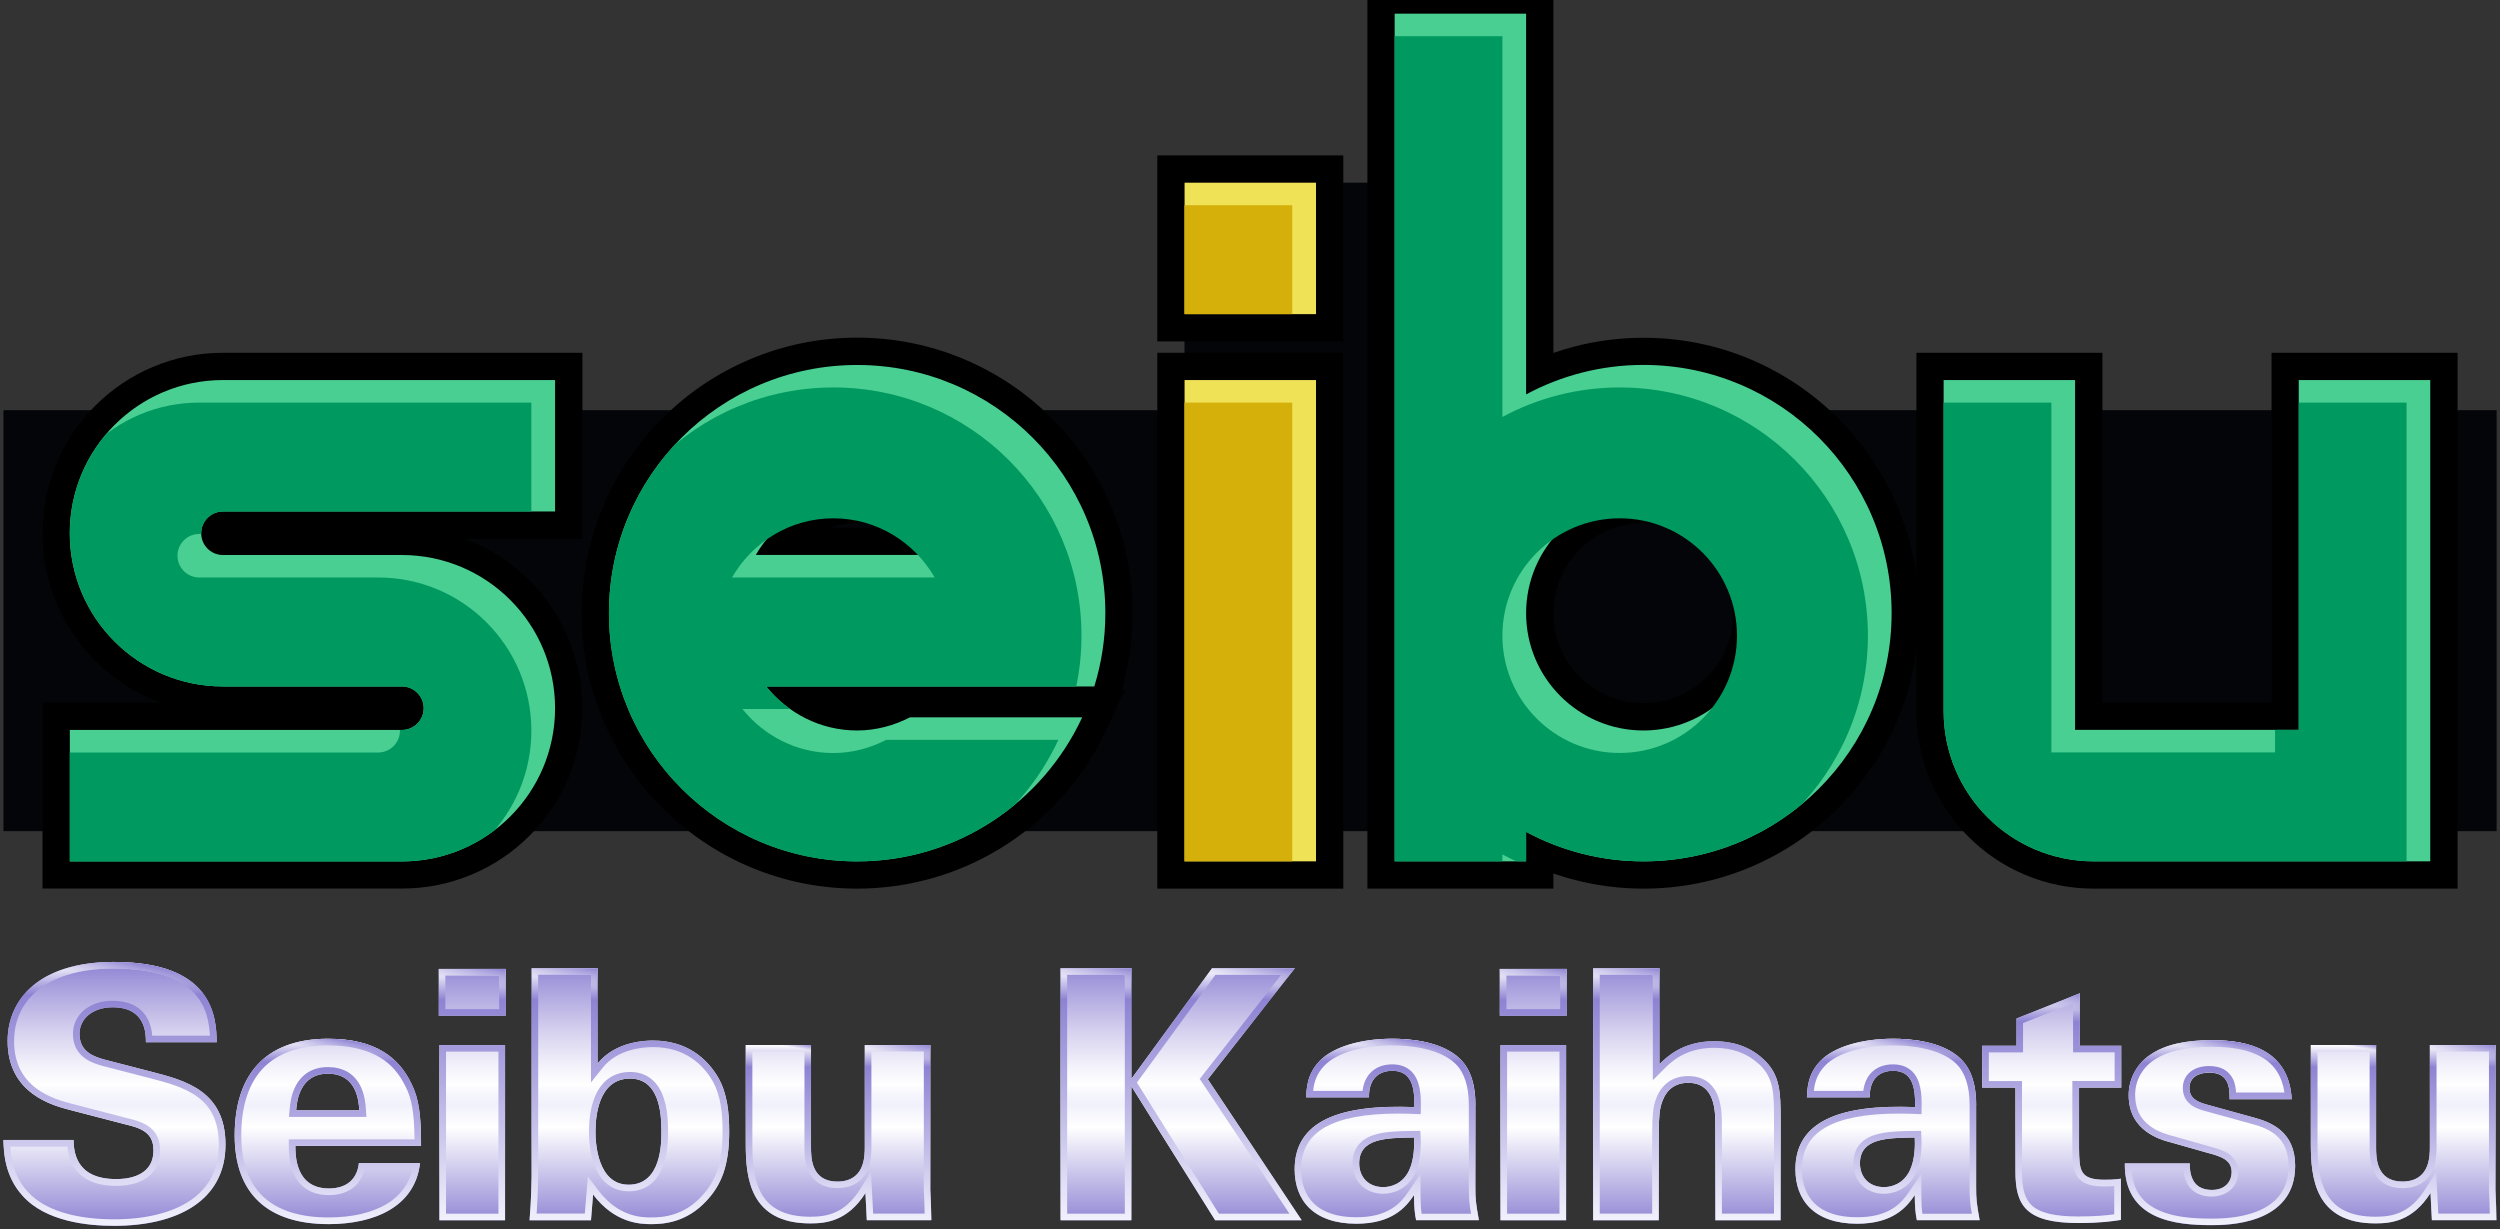 <?xml version="1.0" encoding="utf-8"?>
<!-- Generator: Adobe Illustrator 26.3.1, SVG Export Plug-In . SVG Version: 6.00 Build 0)  -->
<svg version="1.1" id="Layer_1" xmlns="http://www.w3.org/2000/svg" xmlns:xlink="http://www.w3.org/1999/xlink" x="0px" y="0px"
	 viewBox="0 0 3849.5 1892.7" style="enable-background:new 0 0 3849.5 1892.7;" xml:space="preserve">
<rect x="0" y="0" width="3849.5" height="1892.7" fill="#333333" stroke="none"/>
<style type="text/css">
	.st0{fill:#009A60;}
	.st1{fill:#D6B00A;}
	.st2{fill:#FFFFFF;}
	.st3{fill:#016CC6;}
	.st4{fill:#FF156A;}
	.st5{fill:#7201FF;}
	.st6{fill:#FE0000;}
	.st7{fill:#1A3591;}
	.st8{fill:#F03190;}
	.st9{fill:#00EDEA;}
	.st10{fill:#FFF800;}
	.st11{fill:#030508;}
	.st12{fill:#4ACF93;}
	.st13{fill:#F0E257;}
	.st14{clip-path:url(#SVGID_00000041253054437478509740000005724236827813364369_);}
	.st15{clip-path:url(#SVGID_00000067923121268974001810000010211086748746844085_);}
	.st16{clip-path:url(#SVGID_00000154425947923313682920000013019218674244134535_);}
	.st17{clip-path:url(#SVGID_00000039821674325067712820000007974236883264667556_);}
	.st18{fill:url(#SVGID_00000142167795632212248310000016451389862566042533_);}
	.st19{fill:url(#SVGID_00000137096822712857905980000002072044614000153480_);}
	.st20{fill:url(#SVGID_00000066512231730504545690000017103499722108731311_);}
	.st21{fill:url(#SVGID_00000161599682175117266270000014810278183433725355_);}
	.st22{fill:url(#SVGID_00000022532878622332052510000009007604571821113531_);}
	.st23{fill:url(#SVGID_00000089545441083474139980000013087905639706548894_);}
	.st24{fill:url(#SVGID_00000129164648913561798110000005307110534347649186_);}
	.st25{fill:url(#SVGID_00000156585602655481335300000000069481404887167414_);}
	.st26{fill:url(#SVGID_00000050622981693872295840000013052063082510920635_);}
	.st27{fill:url(#SVGID_00000061461530742901420730000016422970570923193532_);}
	.st28{fill:url(#SVGID_00000144303800382428961490000002866013972601413009_);}
	.st29{fill:url(#SVGID_00000150790183003702183350000007719531151639226242_);}
	.st30{fill:url(#SVGID_00000022546661815099776180000011256487047873496454_);}
	.st31{fill:url(#SVGID_00000094597069593247906550000013474040488321061542_);}
	.st32{fill:url(#SVGID_00000129905248492433808850000016880962996706628484_);}
	.st33{fill:url(#SVGID_00000124880964436724645470000007624257320953457303_);}
	.st34{fill:url(#SVGID_00000163035595703723375620000010269424515341850508_);}
	.st35{fill:url(#SVGID_00000039118995470046122330000017348738587720230790_);}
	.st36{fill:url(#SVGID_00000156581111612274807550000000935639907711933062_);}
	.st37{fill:url(#SVGID_00000084495193168084485720000001920178047837559474_);}
	.st38{fill:url(#SVGID_00000135661723405305213540000010758431744826742164_);}
	.st39{fill:url(#SVGID_00000078756887947503691100000006215255153825408155_);}
	.st40{fill:url(#SVGID_00000116931521675023176370000002901856285555139733_);}
	.st41{fill:url(#SVGID_00000093162542888409237980000003837679248769713284_);}
	.st42{fill:url(#SVGID_00000036962554429090744360000007586701134920469690_);}
	.st43{fill:url(#SVGID_00000116201869997852848900000003308105094339686537_);}
	.st44{fill:url(#SVGID_00000062179479012954345750000008468811241443120316_);}
	.st45{fill:url(#SVGID_00000041262364357053798030000011964511251931677359_);}
	.st46{fill:url(#SVGID_00000103252409941934585420000007749606885536066731_);}
	.st47{fill:url(#SVGID_00000072984464410456811360000017749528974538631092_);}
	.st48{clip-path:url(#SVGID_00000122680007503030857580000008198720074926559131_);}
	.st49{clip-path:url(#SVGID_00000090256094040867215890000009530401894662994862_);}
	.st50{clip-path:url(#SVGID_00000096766360108758796760000015608516148504768132_);}
	.st51{clip-path:url(#SVGID_00000037687791403843305080000003157192664604279216_);}
	.st52{clip-path:url(#SVGID_00000124119685792310918700000013774554757713136522_);}
	.st53{clip-path:url(#SVGID_00000158017449961613285160000016984356981652684968_);}
	.st54{clip-path:url(#SVGID_00000175283410651250414670000014767891336916611234_);}
	.st55{clip-path:url(#SVGID_00000044893742366691965000000010352420318633091725_);}
	.st56{clip-path:url(#SVGID_00000033333742783272648420000000710236052074442409_);}
	.st57{clip-path:url(#SVGID_00000145737267468789924130000001294373991325920386_);}
	.st58{clip-path:url(#SVGID_00000021120701914043568260000013014650436233687437_);}
	.st59{clip-path:url(#SVGID_00000088819290645676598520000010109949886251076231_);}
	.st60{clip-path:url(#SVGID_00000128445918930327796050000012708868260537202307_);}
	.st61{clip-path:url(#SVGID_00000166650012004030654740000005991513032078583680_);}
	.st62{clip-path:url(#SVGID_00000147911607203138079670000002969759783740563893_);}
	.st63{clip-path:url(#SVGID_00000164492459746654964740000013792068617575883443_);}
	.st64{clip-path:url(#SVGID_00000129906912919639738330000003144246087112616882_);}
	.st65{clip-path:url(#SVGID_00000071530481491316784220000008377327553151641488_);}
	.st66{clip-path:url(#SVGID_00000009566134159020558250000012359291589253629869_);}
</style>
<g>
	<rect x="5.3" y="631.6" class="st11" width="3839" height="648.2"/>
	<rect x="1823.9" y="281.3" class="st11" width="364.7" height="535"/>
	<g>
		<g>
			<path class="st12" d="M3224,1347.3c-67.4,0-130.7-26.2-178.3-73.9c-47.6-47.6-73.9-111-73.9-178.3V564.2h244.4v538.6h302.4V564.2
				h244.4v783.1H3224z"/>
			<g>
				<path d="M3742.1,585.2v741.1h-48.2h-154.2H3224c-127.7,0-231.2-103.5-231.2-231.2V585.2h202.4v538.6h344.4V585.2H3742.1
					 M3784.1,543.2h-42h-202.4h-42v42v496.6h-260.4V585.2v-42h-42h-202.4h-42v42v509.9c0,36.9,7.2,72.6,21.5,106.4
					c13.8,32.5,33.5,61.8,58.5,86.8c25.1,25.1,54.3,44.8,86.8,58.5c33.7,14.3,69.5,21.5,106.4,21.5h315.7h154.2h48.2h42v-42V585.2
					V543.2L3784.1,543.2z"/>
			</g>
		</g>
		<g>
			<path class="st12" d="M86.4,1347.3v-244.4h532.4c6.9,0,12.5-5.6,12.5-12.5c0-6.9-5.6-12.4-12.5-12.4H343.3
				c-68.6,0-133.1-26.7-181.6-75.2c-48.5-48.5-75.2-113-75.2-181.6c0-68.6,26.7-133.1,75.2-181.6c48.5-48.5,113-75.2,181.6-75.2
				h532.4v244.4H343.3c-6.9,0-12.5,5.6-12.5,12.4c0,6.9,5.6,12.5,12.5,12.5h275.5c68.6,0,133.1,26.7,181.6,75.2
				c48.5,48.5,75.2,113,75.2,181.6c0,68.6-26.7,133.1-75.2,181.6c-48.5,48.5-113,75.2-181.6,75.2H86.4z"/>
			<g>
				<path d="M854.7,585.2v202.4H343.3c-18.5,0-33.5,15-33.5,33.5c0,18.5,15,33.5,33.5,33.5h275.5c130.3,0,235.9,105.6,235.9,235.9
					c0,130.3-105.6,235.9-235.9,235.9H107.5v-202.4h511.4c18.5,0,33.5-15,33.5-33.5c0-18.5-15-33.5-33.5-33.5H343.3
					c-130.3,0-235.9-105.6-235.9-235.9c0-130.3,105.6-235.9,235.9-235.9H854.7 M896.7,543.2h-42H343.3c-37.5,0-73.9,7.4-108.2,21.9
					c-33.1,14-62.8,34-88.3,59.5c-25.5,25.5-45.5,55.2-59.5,88.3c-14.5,34.3-21.9,70.7-21.9,108.2c0,37.5,7.4,73.9,21.9,108.2
					c14,33.1,34,62.8,59.5,88.3s55.2,45.5,88.3,59.5c4,1.7,8,3.3,12,4.7H107.5h-42v42v202.4v42h42h511.4c37.5,0,73.9-7.4,108.2-21.9
					c33.1-14,62.8-34,88.3-59.5c25.5-25.5,45.5-55.2,59.5-88.3c14.5-34.3,21.9-70.7,21.9-108.2c0-37.5-7.4-73.9-21.9-108.2
					c-14-33.1-34-62.8-59.5-88.3c-25.5-25.5-55.2-45.5-88.3-59.5c-4-1.7-8-3.3-12-4.7h139.7h42v-42V585.2V543.2L896.7,543.2z"/>
			</g>
		</g>
		<g>
			<g>
				<rect x="1802.9" y="564.2" class="st13" width="244.4" height="783.1"/>
				<path d="M2026.4,585.2v741.1h-202.4V585.2H2026.4 M2068.4,543.2h-42h-202.4h-42v42v741.1v42h42h202.4h42v-42V585.2V543.2
					L2068.4,543.2z"/>
			</g>
			<g>
				<rect x="1802.9" y="260.3" class="st13" width="244.4" height="244.4"/>
				<path d="M2026.4,281.3v202.4h-202.4V281.3H2026.4 M2068.4,239.3h-42h-202.4h-42v42v202.4v42h42h202.4h42v-42V281.3V239.3
					L2068.4,239.3z"/>
			</g>
		</g>
		<g>
			<g>
				<path class="st12" d="M2530.5,1347.3c-54.9,0-109.4-11.3-159.6-33v33h-244.4V0h244.4v573.9c50.2-21.6,104.8-33,159.6-33
					c54.4,0,107.2,10.7,156.9,31.7c48,20.3,91.1,49.4,128.1,86.4c37,37,66.1,80.1,86.4,128.1c21,49.7,31.7,102.5,31.7,156.9
					c0,54.4-10.7,107.2-31.7,156.9c-20.3,48-49.4,91.1-86.4,128.1c-37,37-80.1,66.1-128.1,86.4
					C2637.7,1336.6,2584.9,1347.3,2530.5,1347.3z M2530.5,784.5c-88,0-159.6,71.6-159.6,159.6c0,88,71.6,159.6,159.6,159.6
					c88,0,159.6-71.6,159.6-159.6C2690.2,856.1,2618.5,784.5,2530.5,784.5z"/>
			</g>
			<g>
				<path d="M2349.9,21v586.3c53.8-28.9,115.3-45.4,180.6-45.4c211.1,0,382.2,171.1,382.2,382.2c0,211.1-171.1,382.2-382.2,382.2
					c-65.4,0-126.8-16.5-180.6-45.4v45.4h-202.4V21H2349.9 M2530.5,1124.8c99.8,0,180.6-80.9,180.6-180.6
					c0-99.8-80.9-180.7-180.6-180.7c-99.8,0-180.6,80.9-180.6,180.7C2349.9,1043.9,2430.7,1124.8,2530.5,1124.8 M2391.9-21h-42
					h-202.4h-42v42v1305.3v42h42h202.4h42V1345c11.1,3.8,22.3,7.2,33.6,10.1c34.2,8.7,69.5,13.2,105.1,13.2
					c57.2,0,112.8-11.2,165.1-33.3c50.5-21.4,95.9-51.9,134.8-90.9c38.9-38.9,69.5-84.3,90.9-134.8c22.1-52.3,33.4-107.9,33.4-165.1
					c0-57.2-11.2-112.8-33.4-165.1c-21.4-50.5-51.9-95.9-90.9-134.8c-38.9-38.9-84.3-69.5-134.8-90.9
					c-52.3-22.1-107.9-33.3-165.1-33.3c-35.5,0-70.9,4.4-105.1,13.2c-11.3,2.9-22.5,6.3-33.6,10.1V21V-21L2391.9-21z M2530.5,1082.7
					c-37,0-71.8-14.4-98-40.6c-26.2-26.2-40.6-61-40.6-98c0-37,14.4-71.8,40.6-98c26.2-26.2,61-40.6,98-40.6c37,0,71.8,14.4,98,40.6
					c26.2,26.2,40.6,61,40.6,98c0,37-14.4,71.8-40.6,98C2602.4,1068.3,2567.5,1082.7,2530.5,1082.7L2530.5,1082.7z"/>
			</g>
		</g>
		<g>
			<g>
				<path class="st12" d="M1319.8,1347.3c-54.4,0-107.2-10.7-156.9-31.7c-48-20.3-91.1-49.4-128.1-86.4s-66.1-80.1-86.4-128.1
					c-21-49.7-31.7-102.5-31.7-156.9c0-54.4,10.7-107.2,31.7-156.9c20.3-48,49.4-91.1,86.4-128.1c37-37,80.1-66.1,128.1-86.4
					c49.7-21,102.5-31.7,156.9-31.7s107.2,10.7,156.9,31.7c48,20.3,91.1,49.4,128.1,86.4c37,37,66.1,80.1,86.4,128.1
					c21,49.7,31.7,102.5,31.7,156.9c0,40.5-6,80.5-17.9,119l-4.6,14.8h-466.7c25.5,16.7,55.2,25.8,86,25.8c24.4,0,48.6-6.1,72-18
					l4.5-2.3h302.9l-13.8,29.8c-31.9,68.9-82.4,127.2-145.9,168.7C1474.1,1324.7,1398.1,1347.3,1319.8,1347.3z M1434,833.5
					c-9.9-10.4-21.2-19.4-33.6-26.8c-24.3-14.5-52.2-22.2-80.6-22.2s-56.3,7.7-80.6,22.2c-12.3,7.4-23.6,16.4-33.6,26.8H1434z"/>
			</g>
			<g>
				<path d="M1319.8,562c211.1,0,382.2,171.1,382.2,382.2c0,39.3-6,77.2-17,112.8h-27.7h-197.4h-280.1c33.1,41,83.2,67.8,140,67.8
					c29.5,0,57-7.8,81.6-20.3h265c-60.7,130.9-192.8,221.8-346.5,221.8c-211.1,0-382.2-171.1-382.2-382.2
					C937.6,733,1108.7,562,1319.8,562 M1163.8,854.5h312c-31.2-54.2-89-91.1-156-91.1C1252.8,763.5,1194.9,800.4,1163.8,854.5
					 M1319.8,519.9c-57.2,0-112.8,11.2-165.1,33.4c-50.5,21.4-95.9,51.9-134.8,90.9c-38.9,38.9-69.5,84.3-90.9,134.8
					c-22.1,52.3-33.4,107.9-33.4,165.1c0,57.2,11.2,112.8,33.4,165.1c21.4,50.5,51.9,95.9,90.9,134.8
					c38.9,38.9,84.3,69.5,134.8,90.9c52.3,22.1,107.9,33.4,165.1,33.4c82.5,0,162.4-23.8,231.2-68.7
					c66.8-43.7,119.9-105.1,153.5-177.5l10.7-23.2h0.8l1.6-5.1l14.6-31.4h-4.9c11.1-38.4,16.8-78.1,16.8-118.3
					c0-57.2-11.2-112.8-33.4-165.1c-21.4-50.5-51.9-95.9-90.9-134.8c-38.9-38.9-84.3-69.5-134.8-90.9
					C1432.6,531.2,1377,519.9,1319.8,519.9L1319.8,519.9z M1276.5,812.5c13.9-4.6,28.5-7,43.3-7s29.4,2.4,43.3,7H1276.5
					L1276.5,812.5z"/>
			</g>
		</g>
	</g>
	<g>
		<defs>
			<path id="SVGID_1_" d="M3539.6,585.2v538.6h-344.4V585.2h-202.4v509.9c0,127.7,103.5,231.2,231.2,231.2h315.7h154.2h48.2V585.2
				H3539.6z"/>
		</defs>
		<clipPath id="SVGID_00000146465885519138674520000017652310564599167378_">
			<use xlink:href="#SVGID_1_"  style="overflow:visible;"/>
		</clipPath>
		<g style="clip-path:url(#SVGID_00000146465885519138674520000017652310564599167378_);">
			<path class="st0" d="M3503.1,619.9v538.6h-344.4V619.9h-202.4v509.9c0,127.7,103.5,231.2,231.2,231.2h315.7h154.2h48.2V619.9
				H3503.1z"/>
		</g>
	</g>
	<g>
		<defs>
			<path id="SVGID_00000156554592522867597060000011298306297494553512_" d="M107.5,821.1c0,130.3,105.6,235.9,235.9,235.9h275.5
				c18.5,0,33.5,15,33.5,33.5c0,18.5-15,33.5-33.5,33.5H107.5v202.4h511.4c130.3,0,235.9-105.6,235.9-235.9
				c0-130.3-105.6-235.9-235.9-235.9H343.3c-18.5,0-33.5-15-33.5-33.5c0-18.5,15-33.5,33.5-33.5h511.4V585.2H343.3
				C213,585.2,107.5,690.8,107.5,821.1z"/>
		</defs>
		<clipPath id="SVGID_00000078732302187502439630000005667448568893138838_">
			<use xlink:href="#SVGID_00000156554592522867597060000011298306297494553512_"  style="overflow:visible;"/>
		</clipPath>
		<g style="clip-path:url(#SVGID_00000078732302187502439630000005667448568893138838_);">
			<path class="st0" d="M70.9,855.8c0,130.3,105.6,235.9,235.9,235.9h275.5c18.5,0,33.5,15,33.5,33.5c0,18.5-15,33.5-33.5,33.5H70.9
				V1361h511.4c130.3,0,235.9-105.6,235.9-235.9c0-130.3-105.6-235.9-235.9-235.9H306.8c-18.5,0-33.5-15-33.5-33.5
				c0-18.5,15-33.5,33.5-33.5h511.4V619.9H306.8C176.5,619.9,70.9,725.5,70.9,855.8z"/>
		</g>
	</g>
	<g>
		<defs>
			<path id="SVGID_00000065784832412070157540000014196764756644231083_" d="M2530.5,562c-65.4,0-126.8,16.5-180.6,45.4V21h-202.4
				v1305.3h202.4v-45.4c53.8,28.9,115.3,45.4,180.6,45.4c211.1,0,382.2-171.1,382.2-382.2C2912.7,733,2741.6,562,2530.5,562z"/>
		</defs>
		<clipPath id="SVGID_00000165955777882013225570000017836168022334663042_">
			<use xlink:href="#SVGID_00000065784832412070157540000014196764756644231083_"  style="overflow:visible;"/>
		</clipPath>
		<g style="clip-path:url(#SVGID_00000165955777882013225570000017836168022334663042_);">
			<path class="st0" d="M2494,596.6c-65.4,0-126.8,16.5-180.6,45.4V55.7h-202.4V1361h202.4v-45.4c53.8,28.9,115.3,45.4,180.6,45.4
				c211.1,0,382.2-171.1,382.2-382.2C2876.1,767.7,2705,596.6,2494,596.6z M2494,1159.4c-99.8,0-180.6-80.9-180.6-180.6
				s80.9-180.7,180.6-180.7s180.6,80.9,180.6,180.7S2593.7,1159.4,2494,1159.4z"/>
		</g>
	</g>
	<g>
		<defs>
			<path id="SVGID_00000065068917539384483090000003771035383210591113_" d="M1319.8,562c-211.1,0-382.2,171.1-382.2,382.2
				c0,211.1,171.1,382.2,382.2,382.2c153.7,0,285.9-91,346.5-221.8h-265c-24.6,12.6-52.1,20.3-81.6,20.3
				c-56.8,0-106.9-26.8-140-67.8h280.1h197.4h27.7c11-35.7,17-73.5,17-112.8C1701.9,733,1530.8,562,1319.8,562z"/>
		</defs>
		<clipPath id="SVGID_00000173148112630066689840000011048243919815594921_">
			<use xlink:href="#SVGID_00000065068917539384483090000003771035383210591113_"  style="overflow:visible;"/>
		</clipPath>
		<g style="clip-path:url(#SVGID_00000173148112630066689840000011048243919815594921_);">
			<path class="st0" d="M1283.2,596.6c-211.1,0-382.2,171.1-382.2,382.2c0,211.1,171.1,382.2,382.2,382.2
				c153.7,0,285.9-91,346.5-221.8h-265c-24.6,12.6-52.1,20.3-81.6,20.3c-56.8,0-106.9-26.8-140-67.8h280.1h197.4h27.7
				c11-35.7,17-73.5,17-112.8C1665.4,767.7,1494.3,596.6,1283.2,596.6z M1127.2,889.2c31.2-54.2,89-91.1,156-91.1
				s124.8,36.9,156,91.1H1127.2z"/>
		</g>
	</g>
	<g>
		<g>
			<g>
				
					<linearGradient id="SVGID_00000092426139504658559380000004449151004516216227_" gradientUnits="userSpaceOnUse" x1="1924.754" y1="1481.241" x2="1924.754" y2="1887.595">
					<stop  offset="0" style="stop-color:#8D82D3"/>
					<stop  offset="4.626648e-02" style="stop-color:#9B91D8"/>
					<stop  offset="0.244" style="stop-color:#D1CCED"/>
					<stop  offset="0.389" style="stop-color:#F2F1FA"/>
					<stop  offset="0.466" style="stop-color:#FFFFFF"/>
					<stop  offset="0.502" style="stop-color:#F5F5FD"/>
					<stop  offset="0.544" style="stop-color:#F1F1FC"/>
					<stop  offset="0.626" style="stop-color:#FFFFFF"/>
					<stop  offset="1" style="stop-color:#8D83D3"/>
				</linearGradient>
				<path style="fill:url(#SVGID_00000092426139504658559380000004449151004516216227_);" d="M234.2,1650.6l-72.6-18.8
					c-15.6-4.3-39.2-11.3-39.2-39.8c0-23.1,19.9-40.9,51.1-40.9c51.6,0,51.1,41.9,51.1,53.8h109.1c-0.5-41.4-7-123.6-158.6-123.6
					c-116.1,0-163.4,58.6-163.4,121.5c0,81.2,69.3,99.4,96.2,106.4l95.1,24.7c25.8,7,33.3,19.4,33.3,37.6
					c0,44.1-48.4,44.1-57.5,44.1c-63.9,0-65-44.6-65.6-60.2H5.3c0.5,16.7,1.1,54.8,29.6,86c35.5,39.8,100.5,46.2,140.8,46.2
					c97.3,0,171.5-38.7,171.5-125.2C347.1,1680.1,285.8,1664,234.2,1650.6z M633.3,1668.3c-18.3-38.2-53.2-68.8-128.5-68.8
					c-99.4,0-143.5,58.6-143.5,148.9c0,89.2,50.5,136.5,144.6,136.5c69.9,0,133.3-26.4,140.8-94.1h-94.1
					c-2.7,25.3-19.3,39.2-46.2,39.2c-51.6,0-51.6-51.1-51.6-65.6h193.5C648.4,1717.2,645.1,1691.4,633.3,1668.3z M456,1709.7
					c1.1-12.9,4.8-56.4,48.9-56.4c44.1,0,47.3,40.9,48.4,56.4H456z M675.6,1564h103.2v-72H675.6V1564z M676.6,1879h101.1v-269.8
					H676.6V1879z M1005.6,1602.2c-9.7,0-57.5,0.5-85.5,35.5v-146.7H818.6v320.9c0,1.6-0.5,36.5-3.2,67.2h94.6l3.2-39.8
					c33.3,44.1,72,45.7,89.8,45.7c20.4,0,54.8-3.2,84.9-36c22.6-24.2,34.9-53.7,34.9-106.4c0-29-2.7-58.6-17.2-83.8
					C1088.4,1629.6,1057.2,1602.2,1005.6,1602.2z M968,1824.2c-47.8,0-51.1-63.9-51.1-81.7c0-19.9,3.2-81.7,53.2-81.7
					c45.2,0,48.4,53.8,48.4,81.2C1018.5,1759.7,1018.5,1824.2,968,1824.2z M1432.7,1609.2h-101.1v156.4c0,15,0,53.8-42.5,53.8
					c-40.3,0-40.3-37.6-40.3-52.7v-157.5h-100.5v152.1c0,51.6,5.9,122.5,99.4,122.5c23.6,0,57.5-3.2,84.9-46.8l2.1,41.9h99.4
					c-0.5-21-0.5-23.6-1.6-46.8V1609.2z M1993.7,1490.9h-127.4l-124.2,170.4v-170.4h-109.1V1879h109.1v-206.4l129,206.4h133.3
					l-144.6-217.1L1993.7,1490.9z M2272,1701.6c0-29-6.5-54.3-23.6-71c-28.5-27.9-80.1-31.2-104.3-31.2
					c-48.9,0-90.8,12.4-111.8,33.9c-20.4,20.9-20.4,44.1-21,56.4h96.7c-0.5-30.6,17.2-40.9,36-40.9c30.6,0,34.4,26.9,33.9,55.9
					c-116.1-4.8-184.4,22-184.4,95.7c0,47.8,29,83.8,95.1,83.8c55.4,0,76.3-25.8,88.7-44.1c0,17.2,1.1,29,3.2,38.7h96.7
					c-4.8-26.9-5.4-32.3-5.4-51.6V1701.6z M2169.8,1802.1c-10.2,21.5-29,25.8-39.8,25.8c-24.2,0-37.1-16.7-37.1-36.6
					c0-38.7,41.4-39.2,84.4-39.8C2177.9,1762.9,2177.9,1784.9,2169.8,1802.1z M2310.4,1879h101.1v-269.8h-101.1V1879z M2309.3,1564
					h103.2v-72h-103.2V1564z M2714.9,1630.7c-22-20.4-48.9-27.4-75.3-27.4c-48.9,0-73.6,24.7-84.4,35.5v-147.8h-102.1V1879h101.1
					v-122c0-22.6,0-39.8,2.7-52.1c2.7-10.8,10.2-37.6,42.5-37.6c41.9,0,41.9,44.1,41.9,66.6V1879h100.5v-157
					C2741.7,1684.4,2741.7,1654.8,2714.9,1630.7z M3043,1701.6c0-29-6.5-54.3-23.6-71c-28.5-27.9-80.1-31.2-104.3-31.2
					c-48.9,0-90.8,12.4-111.8,33.9c-20.4,20.9-20.4,44.1-21,56.4h96.7c-0.5-30.6,17.2-40.9,36-40.9c30.6,0,34.4,26.9,33.9,55.9
					c-116.1-4.8-184.4,22-184.4,95.7c0,47.8,29,83.8,95.1,83.8c55.4,0,76.3-25.8,88.7-44.1c0,17.2,1.1,29,3.2,38.7h96.7
					c-4.8-26.9-5.4-32.3-5.4-51.6V1701.6z M2940.8,1802.1c-10.2,21.5-29,25.8-39.8,25.8c-24.2,0-37.1-16.7-37.1-36.6
					c0-38.7,41.4-39.2,84.4-39.8C2948.9,1762.9,2948.9,1784.9,2940.8,1802.1z M3202.3,1529.6l-97.3,38.7v41.9h-52.7v64.5h51.1v129.5
					c0,52.1,16.1,79,96.8,79c34.4,0,52.1-2.7,65.6-4.8V1815c-12.4,1.6-17.2,1.6-25.3,1.6c-38.7,0-38.7-15.1-39.2-48.4v-93.5h65
					v-64.5h-63.9V1529.6z M3470.7,1721l-72-19.9c-16.1-4.3-27.4-10.2-27.4-25.8c0-16.7,14.5-23.6,30.1-23.6
					c16.1,0,23.6,5.9,27.9,14.5c3.8,8.1,3.8,18.3,3.8,26.4h95.7c-4.3-75.3-65-90.8-123.1-90.8c-39.8,0-72,6.4-95.7,23.1
					c-17.7,11.8-32.3,34.4-32.3,61.3c0,55.4,48.9,68.8,65.6,73.1l54.8,15.6c22.6,5.9,38.2,11.3,38.2,30.1c0,11.8-7.5,27.4-30.6,27.4
					c-17.2,0-25.8-8.1-29.6-16.7c-4.3-9.1-4.3-19.3-4.3-24.2h-100c-1.1,87.1,77.9,95.1,132.8,95.1c23.6,0,129.5,0,129.5-91.4
					C3534.2,1742.5,3496.5,1728,3470.7,1721z M3842.6,1832.2v-223.1h-101.1v156.4c0,15,0,53.8-42.5,53.8
					c-40.3,0-40.3-37.6-40.3-52.7v-157.5h-100.5v152.1c0,51.6,5.9,122.5,99.4,122.5c23.6,0,57.5-3.2,84.9-46.8l2.1,41.9h99.4
					C3843.7,1858,3843.7,1855.3,3842.6,1832.2z"/>
			</g>
		</g>
		<g>
			<g>
				
					<linearGradient id="SVGID_00000057121304074191230990000008423928302587042707_" gradientUnits="userSpaceOnUse" x1="176.178" y1="1887.595" x2="176.178" y2="1481.241">
					<stop  offset="0" style="stop-color:#F1F1FC"/>
					<stop  offset="0.876" style="stop-color:#8D83D3"/>
					<stop  offset="1" style="stop-color:#FFFFFF"/>
				</linearGradient>
				<path style="fill:url(#SVGID_00000057121304074191230990000008423928302587042707_);" d="M175.1,1491.4
					c62.3,0,105.4,14.3,128,42.5c14.9,18.6,19,40.5,20.1,60.8h-88.8c-0.6-7.5-2.3-17.2-7.3-26.3c-12.2-22.7-35.9-27.4-53.6-27.4
					c-17.4,0-32.5,4.9-43.7,14.1c-11.3,9.3-17.5,22.5-17.5,36.9c0,15.8,6,28.3,17.9,37.1c9.7,7.2,21.2,10.4,28.8,12.5l0.1,0l0.1,0
					l72.5,18.8c24.4,6.4,52,13.5,72.3,28.5c10.5,7.7,18.2,16.8,23.6,27.7c6.2,12.6,9.3,28,9.3,45.8c0,37.7-15,66.8-44.7,86.6
					c-27.9,18.6-68.2,28.5-116.6,28.5c-25.8,0-49.3-2.7-69.7-7.9c-27.8-7.1-49.2-18.9-63.5-34.9l0,0l0,0
					c-21.2-23.2-25.4-50.9-26.5-69h87.8c0.9,9,3.2,20.8,10.2,31.6c12.3,19,34.1,28.6,64.9,28.6c5.2,0,21,0,36.1-6.3
					c9.2-3.8,16.5-9.3,21.8-16.3c6.5-8.6,9.8-19.2,9.8-31.6c0-12.2-3-21.8-9.3-29.5c-6.6-8.1-17-14-31.6-18l-0.1,0l-0.1,0
					l-95.1-24.7c-12.4-3.2-35.4-9.2-54.6-23.7c-10.3-7.7-18.3-17.1-23.9-27.7c-6.7-12.8-10.1-28-10.1-45.2c0-21.5,6-52.2,34.6-76.6
					c12.6-10.8,28.5-19.2,47.1-25C124.2,1494.7,148.3,1491.4,175.1,1491.4 M175.1,1481.2c-116.1,0-163.4,58.6-163.4,121.5
					c0,81.2,69.3,99.4,96.2,106.4l95.1,24.7c25.8,7,33.3,19.4,33.3,37.6c0,44.1-48.4,44.1-57.5,44.1c-63.9,0-65-44.6-65.6-60.2H5.3
					c0.5,16.7,1.1,54.8,29.6,86c35.5,39.8,100.5,46.2,140.8,46.2c97.3,0,171.5-38.7,171.5-125.2c0-82.2-61.3-98.4-112.9-111.8
					l-72.6-18.8c-15.6-4.3-39.2-11.3-39.2-39.8c0-23.1,19.9-40.9,51.1-40.9c51.6,0,51.1,41.9,51.1,53.8h109.1
					C333.1,1563.5,326.7,1481.2,175.1,1481.2L175.1,1481.2z"/>
			</g>
			<g>
				
					<linearGradient id="SVGID_00000005983652436251930310000004402273764062387383_" gradientUnits="userSpaceOnUse" x1="504.88" y1="1884.912" x2="504.88" y2="1599.502">
					<stop  offset="0" style="stop-color:#F1F1FC"/>
					<stop  offset="0.876" style="stop-color:#8D83D3"/>
					<stop  offset="1" style="stop-color:#FFFFFF"/>
				</linearGradient>
				<path style="fill:url(#SVGID_00000005983652436251930310000004402273764062387383_);" d="M504.9,1609.7c33,0,60,6.3,80.3,18.6
					c16.8,10.2,29.6,24.8,39,44.4l0.1,0.1l0.1,0.1c9.7,18.9,13.4,40.1,13.9,81.4H454.9h-10.2v10.2c0,7.7,0,25.8,7.3,42.3
					c6.7,15.2,21.7,33.4,54.4,33.4c15.9,0,28.9-4.2,38.8-12.6c7.8-6.6,13.3-15.7,16-26.7h73.5c-5.3,22.9-18.8,40.9-40.2,53.5
					c-22.5,13.2-53.1,20.2-88.6,20.2c-44.2,0-78-10.8-100.6-32c-22.4-21.1-33.8-52.9-33.8-94.3c0-44,10.7-78.1,31.8-101.5
					C425.7,1622.2,459.9,1609.7,504.9,1609.7 M444.9,1719.9H456h97.3h10.9l-0.7-10.9c-0.5-7.7-1.6-23.8-9.2-38.1
					c-9.6-18.2-26.7-27.8-49.3-27.8c-22.5,0-39.7,10-49.6,28.8c-7.6,14.4-8.9,30.2-9.5,37L444.9,1719.9 M504.9,1599.5
					c-99.4,0-143.5,58.6-143.5,148.9c0,89.2,50.5,136.5,144.6,136.5c69.9,0,133.3-26.4,140.8-94.1h-94.1
					c-2.7,25.3-19.3,39.2-46.2,39.2c-51.6,0-51.6-51.1-51.6-65.6h193.5c0-47.3-3.2-73.1-15.1-96.2
					C615.1,1630.1,580.1,1599.5,504.9,1599.5L504.9,1599.5z M456,1709.7c1.1-12.9,4.8-56.4,48.9-56.4c44.1,0,47.3,40.9,48.4,56.4
					H456L456,1709.7z"/>
			</g>
			<g>
				
					<linearGradient id="SVGID_00000078042070652285072950000001234625607649020330_" gradientUnits="userSpaceOnUse" x1="727.174" y1="1878.99" x2="727.174" y2="1491.992">
					<stop  offset="0" style="stop-color:#F1F1FC"/>
					<stop  offset="0.876" style="stop-color:#8D83D3"/>
					<stop  offset="1" style="stop-color:#FFFFFF"/>
				</linearGradient>
				<path style="fill:url(#SVGID_00000078042070652285072950000001234625607649020330_);" d="M768.6,1502.2v51.7h-82.8v-51.7H768.6
					 M767.5,1619.3v249.5h-80.7v-249.5H767.5 M778.8,1492H675.6v72h103.2V1492L778.8,1492z M777.7,1609.2H676.6V1879h101.1V1609.2
					L777.7,1609.2z"/>
			</g>
			<g>
				
					<linearGradient id="SVGID_00000121972146869275372660000008112542665380905866_" gradientUnits="userSpaceOnUse" x1="969.053" y1="1884.912" x2="969.053" y2="1490.919">
					<stop  offset="0" style="stop-color:#F1F1FC"/>
					<stop  offset="0.876" style="stop-color:#8D83D3"/>
					<stop  offset="1" style="stop-color:#FFFFFF"/>
				</linearGradient>
				<path style="fill:url(#SVGID_00000121972146869275372660000008112542665380905866_);" d="M910,1501.1v136.6v29l18.1-22.7
					c22.8-28.6,61.8-31.7,77.5-31.7c50.1,0,77.3,27.9,91.2,51.4c13.9,24.3,15.8,53.4,15.8,78.7c0,46.2-9.3,75-32.2,99.5l0,0l0,0
					c-12,13.1-26.1,22.4-41.8,27.5c-14.2,4.7-27.1,5.2-35.7,5.2c-13.7,0-50.1,0-81.6-41.7l-16.1-21.3l-2.2,26.6l-2.5,30.4h-74.2
					c2-28.7,2.4-56.7,2.4-57v-310.7H910 M968,1834.3c25.9,0,44.5-14.3,53.8-41.3c6.9-19.9,6.9-41.8,6.9-51.1
					c0-14.5-0.8-35.9-7.9-54.5c-9.2-24.1-26.7-36.8-50.6-36.8c-25.6,0-44.6,13.8-54.8,39.8c-7.1,18-8.6,38.2-8.6,52
					c0,10.8,1.1,31.8,8.2,51.1C924.9,1820.2,943.3,1834.3,968,1834.3 M920.1,1490.9H818.6v320.9c0,1.6-0.5,36.5-3.2,67.2h94.6
					l3.2-39.8c33.3,44.1,72,45.7,89.8,45.7c20.4,0,54.8-3.2,84.9-36c22.6-24.2,34.9-53.7,34.9-106.4c0-29-2.7-58.6-17.2-83.8
					c-17.2-29-48.4-56.4-100-56.4c-9.7,0-57.5,0.5-85.5,35.5V1490.9L920.1,1490.9z M968,1824.2c-47.8,0-51.1-63.9-51.1-81.7
					c0-19.9,3.2-81.7,53.2-81.7c45.2,0,48.4,53.8,48.4,81.2C1018.5,1759.7,1018.5,1824.2,968,1824.2L968,1824.2z"/>
			</g>
			<g>
				
					<linearGradient id="SVGID_00000029008821449016281780000008594650670928255386_" gradientUnits="userSpaceOnUse" x1="1291.316" y1="1883.819" x2="1291.316" y2="1609.16">
					<stop  offset="0" style="stop-color:#F1F1FC"/>
					<stop  offset="0.876" style="stop-color:#8D83D3"/>
					<stop  offset="1" style="stop-color:#FFFFFF"/>
				</linearGradient>
				<path style="fill:url(#SVGID_00000029008821449016281780000008594650670928255386_);" d="M1422.5,1619.3v212.9v0.2l0,0.2
					c0.9,18.5,1,23.9,1.3,36.1h-79.3l-1.7-32.3l-1.6-32.1l-17.1,27.2c-23.2,36.9-50.4,42-76.3,42c-37.6,0-62.4-12-75.9-36.6
					c-5.4-9.9-9-21.8-11.1-36.3c-2-13.9-2.3-28.4-2.3-39.5v-141.9h80.2v147.3c0,8,0,22.9,5.9,36.1c5.4,12.2,17.6,26.7,44.6,26.7
					c28,0,40.7-14.8,46.4-27.2c6.2-13.6,6.2-28.7,6.2-36.8v-146.2H1422.5 M1432.7,1609.2h-101.1v156.4c0,15,0,53.8-42.5,53.8
					c-40.3,0-40.3-37.6-40.3-52.7v-157.5h-100.5v152.1c0,51.6,5.9,122.5,99.4,122.5c23.6,0,57.5-3.2,84.9-46.8l2.1,41.9h99.4
					c-0.5-21-0.5-23.6-1.6-46.8V1609.2L1432.7,1609.2z"/>
			</g>
			<g>
				
					<linearGradient id="SVGID_00000129200060895526075280000017618956270675001524_" gradientUnits="userSpaceOnUse" x1="1818.773" y1="1878.99" x2="1818.773" y2="1490.919">
					<stop  offset="0" style="stop-color:#F1F1FC"/>
					<stop  offset="0.876" style="stop-color:#8D83D3"/>
					<stop  offset="1" style="stop-color:#FFFFFF"/>
				</linearGradient>
				<path style="fill:url(#SVGID_00000129200060895526075280000017618956270675001524_);" d="M1972.8,1501.1l-121,154.5l-4.5,5.8
					l4.1,6.1l134.1,201.3h-108.7l-126-201.6l-0.2-0.2l120.9-165.9H1972.8 M1732,1501.1v160.2v31.2v176.3h-88.8v-367.7H1732
					 M1993.7,1490.9h-127.4l-124.2,170.4v-170.4h-109.1V1879h109.1v-206.4l129,206.4h133.3l-144.6-217.1L1993.7,1490.9
					L1993.7,1490.9z"/>
			</g>
			<g>
				
					<linearGradient id="SVGID_00000110467847284890557830000013748897348522877864_" gradientUnits="userSpaceOnUse" x1="2135.433" y1="1884.355" x2="2135.433" y2="1599.502">
					<stop  offset="0" style="stop-color:#F1F1FC"/>
					<stop  offset="0.876" style="stop-color:#8D83D3"/>
					<stop  offset="1" style="stop-color:#FFFFFF"/>
				</linearGradient>
				<path style="fill:url(#SVGID_00000110467847284890557830000013748897348522877864_);" d="M2144,1609.7c12,0,30.1,0.8,48.3,4.9
					c21.4,4.7,37.8,12.6,48.8,23.4l0,0l0,0c13.6,13.2,20.6,34.6,20.6,63.7v125.8c0,16.8,0.4,23.7,3.4,41.4h-76.1
					c-1.1-7.7-1.6-16.9-1.6-28.5v-33.1l-18.6,27.4c-6.1,9.1-13.4,18.5-25.3,26c-14.3,9.1-32.3,13.6-55,13.6
					c-28.8,0-50.8-7.1-65.3-21.1c-12.9-12.4-19.7-30.6-19.7-52.5c0-29.5,12-50.7,36.6-64.8c24.6-14.1,62.4-21.2,112.2-21.2
					c7.9,0,16.3,0.2,24.9,0.5l10.4,0.4l0.2-10.4c0.4-19.7-1-41.7-14.1-55c-7.4-7.5-17.4-11.3-30-11.3c-13.6,0-25.1,4.4-33.2,12.7
					c-6.9,7.1-11.1,16.5-12.5,28.2H2022c1.1-11.4,4.4-25.7,17.5-39.2C2058.3,1621.2,2097.4,1609.7,2144,1609.7 M2130,1838.1
					c8,0,35-2.3,49-31.7c8.3-17.8,9.2-39.9,8.5-55.3l-0.5-9.8l-9.8,0.1c-21.7,0.3-44.1,0.6-61.3,6.1c-10.4,3.3-18.1,8.2-23.7,14.9
					c-6.3,7.6-9.5,17.3-9.5,28.9C2082.8,1818.9,2102.2,1838.1,2130,1838.1 M2144,1599.5c-48.9,0-90.8,12.4-111.8,33.9
					c-20.4,20.9-20.4,44.1-21,56.4h96.7c-0.5-30.6,17.2-40.9,36-40.9c30.6,0,34.4,26.9,33.9,55.9c-8.7-0.4-17.2-0.5-25.3-0.5
					c-100.6,0-159,28.1-159,96.2c0,47.8,29,83.8,95.1,83.8c55.4,0,76.3-25.8,88.7-44.1c0,17.2,1.1,29,3.2,38.7h96.7
					c-4.8-26.9-5.4-32.3-5.4-51.6v-125.8c0-29-6.5-54.3-23.6-71C2219.8,1602.7,2168.2,1599.5,2144,1599.5L2144,1599.5z M2130,1827.9
					c-24.2,0-37.1-16.7-37.1-36.6c0-38.7,41.4-39.2,84.4-39.8c0.5,11.3,0.5,33.3-7.5,50.5C2159.6,1823.6,2140.8,1827.9,2130,1827.9
					L2130,1827.9z"/>
			</g>
			<g>
				
					<linearGradient id="SVGID_00000043447063617679107370000005718020393787333052_" gradientUnits="userSpaceOnUse" x1="2360.936" y1="1878.99" x2="2360.936" y2="1491.992">
					<stop  offset="0" style="stop-color:#F1F1FC"/>
					<stop  offset="0.876" style="stop-color:#8D83D3"/>
					<stop  offset="1" style="stop-color:#FFFFFF"/>
				</linearGradient>
				<path style="fill:url(#SVGID_00000043447063617679107370000005718020393787333052_);" d="M2402.4,1502.2v51.7h-82.8v-51.7
					H2402.4 M2401.3,1619.3v249.5h-80.7v-249.5H2401.3 M2412.5,1492h-103.2v72h103.2V1492L2412.5,1492z M2411.5,1609.2h-101.1V1879
					h101.1V1609.2L2411.5,1609.2z"/>
			</g>
			<g>
				
					<linearGradient id="SVGID_00000140726804125766101040000003317676420834578590_" gradientUnits="userSpaceOnUse" x1="2597.41" y1="1878.99" x2="2597.41" y2="1490.919">
					<stop  offset="0" style="stop-color:#F1F1FC"/>
					<stop  offset="0.876" style="stop-color:#8D83D3"/>
					<stop  offset="1" style="stop-color:#FFFFFF"/>
				</linearGradient>
				<path style="fill:url(#SVGID_00000140726804125766101040000003317676420834578590_);" d="M2545,1501.1v137.6l0,24.6l17.4-17.4
					c10.5-10.5,32.5-32.5,77.2-32.5c27.7,0,50.6,8.3,68.3,24.7l0.1,0l0.1,0c23.5,21.2,23.5,47.4,23.5,83.8v146.8h-80.2v-135
					c0-11.9,0-29.8-5.9-45.4c-7.8-20.6-23.8-31.4-46.2-31.4c-16.9,0-30.9,6.5-40.4,18.7c-7,9-10.1,18.9-12,26.6l0,0.2l0,0.2
					c-2.9,13.4-2.9,31.5-2.9,54.3v111.8h-80.7v-367.7H2545 M2555.2,1490.9h-102.1V1879h101.1v-122c0-22.6,0-39.8,2.7-52.1
					c2.7-10.8,10.2-37.6,42.5-37.6c41.9,0,41.9,44.1,41.9,66.6V1879h100.5v-157c0-37.6,0-67.2-26.9-91.4
					c-22-20.4-48.9-27.4-75.3-27.4c-48.9,0-73.6,24.7-84.4,35.5V1490.9L2555.2,1490.9z"/>
			</g>
			<g>
				
					<linearGradient id="SVGID_00000139999718524816457660000002744571151667962287_" gradientUnits="userSpaceOnUse" x1="2906.448" y1="1884.355" x2="2906.448" y2="1599.502">
					<stop  offset="0" style="stop-color:#F1F1FC"/>
					<stop  offset="0.876" style="stop-color:#8D83D3"/>
					<stop  offset="1" style="stop-color:#FFFFFF"/>
				</linearGradient>
				<path style="fill:url(#SVGID_00000139999718524816457660000002744571151667962287_);" d="M2915.1,1609.7c12,0,30.1,0.8,48.3,4.9
					c21.4,4.7,37.8,12.6,48.8,23.4l0,0l0,0c13.6,13.2,20.6,34.6,20.6,63.7v125.8c0,16.8,0.4,23.7,3.4,41.4h-76.1
					c-1.1-7.7-1.6-16.9-1.6-28.5v-33.1l-18.6,27.4c-6.1,9.1-13.4,18.5-25.3,26c-14.3,9.1-32.3,13.6-55,13.6
					c-28.8,0-50.8-7.1-65.3-21.1c-12.9-12.4-19.7-30.6-19.7-52.5c0-29.5,12-50.7,36.6-64.8c24.6-14.1,62.4-21.2,112.2-21.2
					c7.9,0,16.3,0.2,24.9,0.5l10.4,0.4l0.2-10.4c0.4-19.7-1-41.7-14.1-55c-7.4-7.5-17.4-11.3-30-11.3c-13.6,0-25.1,4.4-33.2,12.7
					c-6.9,7.1-11.1,16.5-12.5,28.2H2793c1.1-11.4,4.4-25.7,17.5-39.2C2829.3,1621.2,2868.4,1609.7,2915.1,1609.7 M2901.1,1838.1
					c8,0,35-2.3,49-31.7c8.3-17.8,9.2-39.9,8.5-55.3l-0.5-9.8l-9.8,0.1c-21.7,0.3-44.1,0.6-61.3,6.1c-10.4,3.3-18.1,8.2-23.7,14.9
					c-6.3,7.6-9.5,17.3-9.5,28.9C2853.8,1818.9,2873.2,1838.1,2901.1,1838.1 M2915.1,1599.5c-48.9,0-90.8,12.4-111.8,33.9
					c-20.4,20.9-20.4,44.1-21,56.4h96.7c-0.5-30.6,17.2-40.9,36-40.9c30.6,0,34.4,26.9,33.9,55.9c-8.7-0.4-17.2-0.5-25.3-0.5
					c-100.6,0-159,28.1-159,96.2c0,47.8,29,83.8,95.1,83.8c55.4,0,76.3-25.8,88.7-44.1c0,17.2,1.1,29,3.2,38.7h96.7
					c-4.8-26.9-5.4-32.3-5.4-51.6v-125.8c0-29-6.5-54.3-23.6-71C2990.8,1602.7,2939.2,1599.5,2915.1,1599.5L2915.1,1599.5z
					 M2901.1,1827.9c-24.2,0-37.1-16.7-37.1-36.6c0-38.7,41.4-39.2,84.4-39.8c0.5,11.3,0.5,33.3-7.5,50.5
					C2930.6,1823.6,2911.8,1827.9,2901.1,1827.9L2901.1,1827.9z"/>
			</g>
			<g>
				
					<linearGradient id="SVGID_00000085972574289615473620000013897747245865964936_" gradientUnits="userSpaceOnUse" x1="3159.267" y1="1883.282" x2="3159.267" y2="1529.63">
					<stop  offset="0" style="stop-color:#F1F1FC"/>
					<stop  offset="0.876" style="stop-color:#8D83D3"/>
					<stop  offset="1" style="stop-color:#FFFFFF"/>
				</linearGradient>
				<path style="fill:url(#SVGID_00000085972574289615473620000013897747245865964936_);" d="M3192.1,1544.6v65.6v10.2h10.2h53.8
					v44.1h-54.8H3191v10.2v93.5v0.1l0,0.1l0,0.6c0.3,18.1,0.5,31.2,7,41.5c9,14.4,26.5,16.3,42.4,16.3c5.3,0,9.4,0,15.1-0.5v43.4
					c-11.6,1.7-28.3,3.4-55.4,3.4c-36.4,0-59.2-5.5-71.7-17.2c-10.5-9.8-14.9-25.3-14.9-51.6v-129.5v-10.2h-10.2h-40.9v-44.1h42.5
					h10.2v-10.2v-35L3192.1,1544.6 M3202.3,1529.6l-97.3,38.7v41.9h-52.7v64.5h51.1v129.5c0,52.1,16.1,79,96.8,79
					c34.4,0,52.1-2.7,65.6-4.8V1815c-12.4,1.6-17.2,1.6-25.3,1.6c-38.7,0-38.7-15.1-39.2-48.4v-93.5h65v-64.5h-63.9V1529.6
					L3202.3,1529.6z"/>
			</g>
			<g>
				
					<linearGradient id="SVGID_00000093167182944255843750000018410854100719019447_" gradientUnits="userSpaceOnUse" x1="3403.008" y1="1886.522" x2="3403.008" y2="1601.648">
					<stop  offset="0" style="stop-color:#F1F1FC"/>
					<stop  offset="0.876" style="stop-color:#8D83D3"/>
					<stop  offset="1" style="stop-color:#FFFFFF"/>
				</linearGradient>
				<path style="fill:url(#SVGID_00000093167182944255843750000018410854100719019447_);" d="M3405.7,1611.8
					c33.1,0,58.2,5.2,76.6,15.8c19.9,11.5,31.5,29.5,35.3,54.7h-74.5c-0.4-6.7-1.5-13.9-4.5-20.5l-0.1-0.1l-0.1-0.1
					c-6.8-13.5-18.9-20.1-37-20.1c-24.1,0-40.3,13.6-40.3,33.8c0,26.3,24.4,32.8,34.9,35.6l72,19.9c11.5,3.1,26.1,8,37.3,17.8
					c12.5,11,18.6,26.2,18.6,46.6c0,18.7-4.9,34.3-14.7,46.5c-8.1,10.1-19.8,18.2-34.7,24c-27.7,10.7-58.4,10.7-70,10.7
					c-14.5,0-36.1-0.5-56.4-5c-20.3-4.5-36-12.3-46.8-23.1c-11.5-11.7-17.8-27-19.2-46.7h79.8c0.6,5.4,1.8,12,4.8,18.2
					c3.8,8.5,13.8,22.6,38.8,22.6c19.7,0,40.8-11.8,40.8-37.6c0-12.2-5.1-21.7-15.2-28.4c-8.2-5.4-19.1-8.6-30.5-11.5l-54.7-15.6
					l-0.1,0l-0.1,0c-6.7-1.7-22.4-5.8-35.5-15.7c-15.1-11.4-22.5-27-22.5-47.6c0-25.3,14.3-43.9,27.7-52.8l0.1-0.1l0.1-0.1
					C3336.2,1618.8,3365.6,1611.8,3405.7,1611.8 M3405.7,1601.6c-39.8,0-72,6.4-95.7,23.1c-17.7,11.8-32.3,34.4-32.3,61.3
					c0,55.4,48.9,68.8,65.6,73.1l54.8,15.6c22.6,5.9,38.2,11.3,38.2,30.1c0,11.8-7.5,27.4-30.6,27.4c-17.2,0-25.8-8.1-29.6-16.7
					c-4.3-9.1-4.3-19.3-4.3-24.2h-100c-1.1,87.1,77.9,95.1,132.8,95.1c23.6,0,129.5,0,129.5-91.4c0-52.7-37.6-67.2-63.4-74.2
					l-72-19.9c-16.1-4.3-27.4-10.2-27.4-25.8c0-16.7,14.5-23.6,30.1-23.6c16.1,0,23.6,5.9,27.9,14.5c3.8,8.1,3.8,18.3,3.8,26.4h95.7
					C3524.5,1617.2,3463.8,1601.6,3405.7,1601.6L3405.7,1601.6z"/>
			</g>
			<g>
				
					<linearGradient id="SVGID_00000030483890260353177540000009676194429375753098_" gradientUnits="userSpaceOnUse" x1="3701.281" y1="1883.819" x2="3701.281" y2="1609.16">
					<stop  offset="0" style="stop-color:#F1F1FC"/>
					<stop  offset="0.876" style="stop-color:#8D83D3"/>
					<stop  offset="1" style="stop-color:#FFFFFF"/>
				</linearGradient>
				<path style="fill:url(#SVGID_00000030483890260353177540000009676194429375753098_);" d="M3832.5,1619.3v212.9v0.2l0,0.2
					c0.9,18.5,1,23.9,1.3,36.1h-79.3l-1.7-32.3l-1.6-32.1l-17.1,27.2c-23.2,36.9-50.4,42-76.3,42c-37.6,0-62.4-12-75.9-36.6
					c-5.4-9.9-9-21.8-11.1-36.3c-2-13.9-2.3-28.4-2.3-39.4v-141.9h80.2v147.3c0,8,0,22.9,5.9,36.1c5.4,12.2,17.6,26.7,44.6,26.7
					c28,0,40.7-14.8,46.4-27.2c6.2-13.6,6.2-28.7,6.2-36.8v-146.2H3832.5 M3842.6,1609.2h-101.1v156.4c0,15,0,53.8-42.5,53.8
					c-40.3,0-40.3-37.6-40.3-52.7v-157.5h-100.5v152.1c0,51.6,5.9,122.5,99.4,122.5c23.6,0,57.5-3.2,84.9-46.8l2.1,41.9h99.4
					c-0.5-21-0.5-23.6-1.6-46.8V1609.2L3842.6,1609.2z"/>
			</g>
		</g>
		<g>
			
				<linearGradient id="SVGID_00000144313338317349463470000013498808981292119998_" gradientUnits="userSpaceOnUse" x1="214.743" y1="1482.937" x2="143.475" y2="1887.122">
				<stop  offset="0" style="stop-color:#8D82D3"/>
				<stop  offset="7.445560e-02" style="stop-color:#8D82D3;stop-opacity:0"/>
			</linearGradient>
			<path style="fill:url(#SVGID_00000144313338317349463470000013498808981292119998_);" d="M175.1,1491.4
				c62.3,0,105.4,14.3,128,42.5c14.9,18.6,19,40.5,20.1,60.8h-88.8c-0.6-7.5-2.3-17.2-7.3-26.3c-12.2-22.7-35.9-27.4-53.6-27.4
				c-17.4,0-32.5,4.9-43.7,14.1c-11.3,9.3-17.5,22.5-17.5,36.9c0,15.8,6,28.3,17.9,37.1c9.7,7.2,21.2,10.4,28.8,12.5l0.1,0l0.1,0
				l72.5,18.8c24.4,6.4,52,13.5,72.3,28.5c10.5,7.7,18.2,16.8,23.6,27.7c6.2,12.6,9.3,28,9.3,45.8c0,37.7-15,66.8-44.7,86.6
				c-27.9,18.6-68.2,28.5-116.6,28.5c-25.8,0-49.3-2.7-69.7-7.9c-27.8-7.1-49.2-18.9-63.5-34.9l0,0l0,0
				c-21.2-23.2-25.4-50.9-26.5-69h87.8c0.9,9,3.2,20.8,10.2,31.6c12.3,19,34.1,28.6,64.9,28.6c5.2,0,21,0,36.1-6.3
				c9.2-3.8,16.5-9.3,21.8-16.3c6.5-8.6,9.8-19.2,9.8-31.6c0-12.2-3-21.8-9.3-29.5c-6.6-8.1-17-14-31.6-18l-0.1,0l-0.1,0l-95.1-24.7
				c-12.4-3.2-35.4-9.2-54.6-23.7c-10.3-7.7-18.3-17.1-23.9-27.7c-6.7-12.8-10.1-28-10.1-45.2c0-21.5,6-52.2,34.6-76.6
				c12.6-10.8,28.5-19.2,47.1-25C124.2,1494.7,148.3,1491.4,175.1,1491.4 M175.1,1481.2c-116.1,0-163.4,58.6-163.4,121.5
				c0,81.2,69.3,99.4,96.2,106.4l95.1,24.7c25.8,7,33.3,19.4,33.3,37.6c0,44.1-48.4,44.1-57.5,44.1c-63.9,0-65-44.6-65.6-60.2H5.3
				c0.5,16.7,1.1,54.8,29.6,86c35.5,39.8,100.5,46.2,140.8,46.2c97.3,0,171.5-38.7,171.5-125.2c0-82.2-61.3-98.4-112.9-111.8
				l-72.6-18.8c-15.6-4.3-39.2-11.3-39.2-39.8c0-23.1,19.9-40.9,51.1-40.9c51.6,0,51.1,41.9,51.1,53.8h109.1
				C333.1,1563.5,326.7,1481.2,175.1,1481.2L175.1,1481.2z"/>
		</g>
		<g>
			
				<linearGradient id="SVGID_00000137095940452828330530000005000543058840145552_" gradientUnits="userSpaceOnUse" x1="532.103" y1="1600.64" x2="482.057" y2="1884.466">
				<stop  offset="0" style="stop-color:#8D82D3"/>
				<stop  offset="7.445560e-02" style="stop-color:#8D82D3;stop-opacity:0"/>
			</linearGradient>
			<path style="fill:url(#SVGID_00000137095940452828330530000005000543058840145552_);" d="M504.9,1609.7c33,0,60,6.3,80.3,18.6
				c16.8,10.2,29.6,24.8,39,44.4l0.1,0.1l0.1,0.1c9.7,18.9,13.4,40.1,13.9,81.4H454.9h-10.2v10.2c0,7.7,0,25.8,7.3,42.3
				c6.7,15.2,21.7,33.4,54.4,33.4c15.9,0,28.9-4.2,38.8-12.6c7.8-6.6,13.3-15.7,16-26.7h73.5c-5.3,22.9-18.8,40.9-40.2,53.5
				c-22.5,13.2-53.1,20.2-88.6,20.2c-44.2,0-78-10.8-100.6-32c-22.4-21.1-33.8-52.9-33.8-94.3c0-44,10.7-78.1,31.8-101.5
				C425.7,1622.2,459.9,1609.7,504.9,1609.7 M444.9,1719.9H456h97.3h10.9l-0.7-10.9c-0.5-7.7-1.6-23.8-9.2-38.1
				c-9.6-18.2-26.7-27.8-49.3-27.8c-22.5,0-39.7,10-49.6,28.8c-7.6,14.4-8.9,30.2-9.5,37L444.9,1719.9 M504.9,1599.5
				c-99.4,0-143.5,58.6-143.5,148.9c0,89.2,50.5,136.5,144.6,136.5c69.9,0,133.3-26.4,140.8-94.1h-94.1
				c-2.7,25.3-19.3,39.2-46.2,39.2c-51.6,0-51.6-51.1-51.6-65.6h193.5c0-47.3-3.2-73.1-15.1-96.2
				C615.1,1630.1,580.1,1599.5,504.9,1599.5L504.9,1599.5z M456,1709.7c1.1-12.9,4.8-56.4,48.9-56.4c44.1,0,47.3,40.9,48.4,56.4H456
				L456,1709.7z"/>
		</g>
		<g>
			
				<linearGradient id="SVGID_00000148627823906513993730000012766001103431222685_" gradientUnits="userSpaceOnUse" x1="761.3" y1="1488.911" x2="692.04" y2="1881.704">
				<stop  offset="0" style="stop-color:#8D82D3"/>
				<stop  offset="7.445560e-02" style="stop-color:#8D82D3;stop-opacity:0"/>
			</linearGradient>
			<path style="fill:url(#SVGID_00000148627823906513993730000012766001103431222685_);" d="M768.6,1502.2v51.7h-82.8v-51.7H768.6
				 M767.5,1619.3v249.5h-80.7v-249.5H767.5 M778.8,1492H675.6v72h103.2V1492L778.8,1492z M777.7,1609.2H676.6V1879h101.1V1609.2
				L777.7,1609.2z"/>
		</g>
		<g>
			
				<linearGradient id="SVGID_00000065767142763602930230000005727259987563504519_" gradientUnits="userSpaceOnUse" x1="992.619" y1="1503.697" x2="923.094" y2="1897.99">
				<stop  offset="0" style="stop-color:#8D82D3"/>
				<stop  offset="7.445560e-02" style="stop-color:#8D82D3;stop-opacity:0"/>
			</linearGradient>
			<path style="fill:url(#SVGID_00000065767142763602930230000005727259987563504519_);" d="M910,1501.1v136.6v29l18.1-22.7
				c22.8-28.6,61.8-31.7,77.5-31.7c50.1,0,77.3,27.9,91.2,51.4c13.9,24.3,15.8,53.4,15.8,78.7c0,46.2-9.3,75-32.2,99.5l0,0l0,0
				c-12,13.1-26.1,22.4-41.8,27.5c-14.2,4.7-27.1,5.2-35.7,5.2c-13.7,0-50.1,0-81.6-41.7l-16.1-21.3l-2.2,26.6l-2.5,30.4h-74.2
				c2-28.7,2.4-56.7,2.4-57v-310.7H910 M968,1834.3c25.9,0,44.5-14.3,53.8-41.3c6.9-19.9,6.9-41.8,6.9-51.1
				c0-14.5-0.8-35.9-7.9-54.5c-9.2-24.1-26.7-36.8-50.6-36.8c-25.6,0-44.6,13.8-54.8,39.8c-7.1,18-8.6,38.2-8.6,52
				c0,10.8,1.1,31.8,8.2,51.1C924.9,1820.2,943.3,1834.3,968,1834.3 M920.1,1490.9H818.6v320.9c0,1.6-0.5,36.5-3.2,67.2h94.6
				l3.2-39.8c33.3,44.1,72,45.7,89.8,45.7c20.4,0,54.8-3.2,84.9-36c22.6-24.2,34.9-53.7,34.9-106.4c0-29-2.7-58.6-17.2-83.8
				c-17.2-29-48.4-56.4-100-56.4c-9.7,0-57.5,0.5-85.5,35.5V1490.9L920.1,1490.9z M968,1824.2c-47.8,0-51.1-63.9-51.1-81.7
				c0-19.9,3.2-81.7,53.2-81.7c45.2,0,48.4,53.8,48.4,81.2C1018.5,1759.7,1018.5,1824.2,968,1824.2L968,1824.2z"/>
		</g>
		<g>
			
				<linearGradient id="SVGID_00000089560083484995482510000006566837285468937640_" gradientUnits="userSpaceOnUse" x1="1318.65" y1="1589.054" x2="1265.685" y2="1889.436">
				<stop  offset="0" style="stop-color:#8D82D3"/>
				<stop  offset="7.445560e-02" style="stop-color:#8D82D3;stop-opacity:0"/>
			</linearGradient>
			<path style="fill:url(#SVGID_00000089560083484995482510000006566837285468937640_);" d="M1422.5,1619.3v212.9v0.2l0,0.2
				c0.9,18.5,1,23.9,1.3,36.1h-79.3l-1.7-32.3l-1.6-32.1l-17.1,27.2c-23.2,36.9-50.4,42-76.3,42c-37.6,0-62.4-12-75.9-36.6
				c-5.4-9.9-9-21.8-11.1-36.3c-2-13.9-2.3-28.4-2.3-39.5v-141.9h80.2v147.3c0,8,0,22.9,5.9,36.1c5.4,12.2,17.6,26.7,44.6,26.7
				c28,0,40.7-14.8,46.4-27.2c6.2-13.6,6.2-28.7,6.2-36.8v-146.2H1422.5 M1432.7,1609.2h-101.1v156.4c0,15,0,53.8-42.5,53.8
				c-40.3,0-40.3-37.6-40.3-52.7v-157.5h-100.5v152.1c0,51.6,5.9,122.5,99.4,122.5c23.6,0,57.5-3.2,84.9-46.8l2.1,41.9h99.4
				c-0.5-21-0.5-23.6-1.6-46.8V1609.2L1432.7,1609.2z"/>
		</g>
		<g>
			
				<linearGradient id="SVGID_00000136394832521123896670000009227644782800290233_" gradientUnits="userSpaceOnUse" x1="1208.479" y1="1602.04" x2="1188.839" y2="1713.428">
				<stop  offset="0" style="stop-color:#8D82D3"/>
				<stop  offset="7.445560e-02" style="stop-color:#8D82D3;stop-opacity:0"/>
			</linearGradient>
			<path style="fill:url(#SVGID_00000136394832521123896670000009227644782800290233_);" d="M1238.7,1619.3v77.4
				c-24.8-0.1-52.3-0.3-80.2-0.5v-76.9H1238.7 M1248.9,1609.2h-100.5v97.1c33.7,0.3,66.8,0.5,100.5,0.7V1609.2L1248.9,1609.2z"/>
		</g>
		<g>
			
				<linearGradient id="SVGID_00000018930692343183288870000003274851527345545135_" gradientUnits="userSpaceOnUse" x1="3618.444" y1="1602.04" x2="3598.803" y2="1713.428">
				<stop  offset="0" style="stop-color:#8D82D3"/>
				<stop  offset="7.445560e-02" style="stop-color:#8D82D3;stop-opacity:0"/>
			</linearGradient>
			<path style="fill:url(#SVGID_00000018930692343183288870000003274851527345545135_);" d="M3648.6,1619.3v77.4
				c-24.8-0.1-52.3-0.3-80.2-0.5v-76.9H3648.6 M3658.8,1609.2h-100.5v97.1c33.7,0.3,66.8,0.5,100.5,0.7V1609.2L3658.8,1609.2z"/>
		</g>
		<g>
			
				<linearGradient id="SVGID_00000049188603888438226810000017396048346203169209_" gradientUnits="userSpaceOnUse" x1="1924.705" y1="1478.749" x2="1854.646" y2="1876.076">
				<stop  offset="0" style="stop-color:#8D82D3"/>
				<stop  offset="7.445560e-02" style="stop-color:#8D82D3;stop-opacity:0"/>
			</linearGradient>
			<path style="fill:url(#SVGID_00000049188603888438226810000017396048346203169209_);" d="M1972.8,1501.1l-121,154.5l-4.5,5.8
				l4.1,6.1l134.1,201.3h-108.7l-124.5-199.1v-5.1l119.2-163.5H1972.8 M1993.7,1490.9h-127.4l-124.2,170.4v11.3l129,206.4h133.3
				l-144.6-217.1L1993.7,1490.9L1993.7,1490.9z"/>
		</g>
		<g>
			
				<linearGradient id="SVGID_00000173877192348596919090000011205406840863617460_" gradientUnits="userSpaceOnUse" x1="1722.451" y1="1487.441" x2="1652.797" y2="1882.467">
				<stop  offset="0" style="stop-color:#8D82D3"/>
				<stop  offset="7.445560e-02" style="stop-color:#8D82D3;stop-opacity:0"/>
			</linearGradient>
			<path style="fill:url(#SVGID_00000173877192348596919090000011205406840863617460_);" d="M1732,1501.1v160.2v11.3v196.2h-88.8
				v-367.7H1732 M1742.2,1490.9h-109.1V1879h109.1v-206.4v-11.3V1490.9L1742.2,1490.9z"/>
		</g>
		<g>
			
				<linearGradient id="SVGID_00000150817132035220011040000003949208441064076948_" gradientUnits="userSpaceOnUse" x1="2175.784" y1="1601.122" x2="2124.3" y2="1893.103">
				<stop  offset="0" style="stop-color:#8D82D3"/>
				<stop  offset="7.445560e-02" style="stop-color:#8D82D3;stop-opacity:0"/>
			</linearGradient>
			<path style="fill:url(#SVGID_00000150817132035220011040000003949208441064076948_);" d="M2144,1609.7c12,0,30.1,0.8,48.3,4.9
				c21.4,4.7,37.8,12.6,48.8,23.4l0,0l0,0c13.6,13.2,20.6,34.6,20.6,63.7v125.8c0,16.8,0.4,23.7,3.4,41.4h-76.1
				c-1.1-7.7-1.6-16.9-1.6-28.5v-33.1l-18.6,27.4c-6.1,9.1-13.4,18.5-25.3,26c-14.3,9.1-32.3,13.6-55,13.6
				c-28.8,0-50.8-7.1-65.3-21.1c-12.9-12.4-19.7-30.6-19.7-52.5c0-29.5,12-50.7,36.6-64.8c24.6-14.1,62.4-21.2,112.2-21.2
				c7.9,0,16.3,0.2,24.9,0.5l10.4,0.4l0.2-10.4c0.4-19.7-1-41.7-14.1-55c-7.4-7.5-17.4-11.3-30-11.3c-13.6,0-25.1,4.4-33.2,12.7
				c-6.9,7.1-11.1,16.5-12.5,28.2H2022c1.1-11.4,4.4-25.7,17.5-39.2C2058.3,1621.2,2097.4,1609.7,2144,1609.7 M2130,1838.1
				c8,0,35-2.3,49-31.7c8.3-17.8,9.2-39.9,8.5-55.3l-0.5-9.8l-9.8,0.1c-21.7,0.3-44.1,0.6-61.3,6.1c-10.4,3.3-18.1,8.2-23.7,14.9
				c-6.3,7.6-9.5,17.3-9.5,28.9C2082.8,1818.9,2102.2,1838.1,2130,1838.1 M2144,1599.5c-48.9,0-90.8,12.4-111.8,33.9
				c-20.4,20.9-20.4,44.1-21,56.4h96.7c-0.5-30.6,17.2-40.9,36-40.9c30.6,0,34.4,26.9,33.9,55.9c-8.7-0.4-17.2-0.5-25.3-0.5
				c-100.6,0-159,28.1-159,96.2c0,47.8,29,83.8,95.1,83.8c55.4,0,76.3-25.8,88.7-44.1c0,17.2,1.1,29,3.2,38.7h96.7
				c-4.8-26.9-5.4-32.3-5.4-51.6v-125.8c0-29-6.5-54.3-23.6-71C2219.8,1602.7,2168.2,1599.5,2144,1599.5L2144,1599.5z M2130,1827.9
				c-24.2,0-37.1-16.7-37.1-36.6c0-38.7,41.4-39.2,84.4-39.8c0.5,11.3,0.5,33.3-7.5,50.5C2159.6,1823.6,2140.8,1827.9,2130,1827.9
				L2130,1827.9z"/>
		</g>
		<g>
			
				<linearGradient id="SVGID_00000124140001313596341860000015298528416184216240_" gradientUnits="userSpaceOnUse" x1="2395.062" y1="1488.911" x2="2325.802" y2="1881.704">
				<stop  offset="0" style="stop-color:#8D82D3"/>
				<stop  offset="7.445560e-02" style="stop-color:#8D82D3;stop-opacity:0"/>
			</linearGradient>
			<path style="fill:url(#SVGID_00000124140001313596341860000015298528416184216240_);" d="M2402.4,1502.2v51.7h-82.8v-51.7H2402.4
				 M2401.3,1619.3v249.5h-80.7v-249.5H2401.3 M2412.5,1492h-103.2v72h103.2V1492L2412.5,1492z M2411.5,1609.2h-101.1V1879h101.1
				V1609.2L2411.5,1609.2z"/>
		</g>
		<g>
			
				<linearGradient id="SVGID_00000049212555425098385880000016843229516713792928_" gradientUnits="userSpaceOnUse" x1="2629.32" y1="1503.984" x2="2559.876" y2="1897.818">
				<stop  offset="0" style="stop-color:#8D82D3"/>
				<stop  offset="7.445560e-02" style="stop-color:#8D82D3;stop-opacity:0"/>
			</linearGradient>
			<path style="fill:url(#SVGID_00000049212555425098385880000016843229516713792928_);" d="M2545,1501.1v137.6l0,24.6l17.4-17.4
				c10.5-10.5,32.5-32.5,77.2-32.5c27.7,0,50.6,8.3,68.3,24.7l0.1,0l0.1,0c23.5,21.2,23.5,47.4,23.5,83.8v146.8h-80.2v-135
				c0-11.9,0-29.8-5.9-45.4c-7.8-20.6-23.8-31.4-46.2-31.4c-16.9,0-30.9,6.5-40.4,18.7c-7,9-10.1,18.9-12,26.6l0,0.2l0,0.2
				c-2.9,13.4-2.9,31.5-2.9,54.3v111.8h-80.7v-367.7H2545 M2555.2,1490.9h-102.1V1879h101.1v-122c0-22.6,0-39.8,2.7-52.1
				c2.7-10.8,10.2-37.6,42.5-37.6c41.9,0,41.9,44.1,41.9,66.6V1879h100.5v-157c0-37.6,0-67.2-26.9-91.4
				c-22-20.4-48.9-27.4-75.3-27.4c-48.9,0-73.6,24.7-84.4,35.5V1490.9L2555.2,1490.9z"/>
		</g>
		<g>
			
				<linearGradient id="SVGID_00000137107888435979075270000010120226817769600680_" gradientUnits="userSpaceOnUse" x1="2946.8" y1="1601.122" x2="2895.315" y2="1893.103">
				<stop  offset="0" style="stop-color:#8D82D3"/>
				<stop  offset="7.445560e-02" style="stop-color:#8D82D3;stop-opacity:0"/>
			</linearGradient>
			<path style="fill:url(#SVGID_00000137107888435979075270000010120226817769600680_);" d="M2915.1,1609.7c12,0,30.1,0.8,48.3,4.9
				c21.4,4.7,37.8,12.6,48.8,23.4l0,0l0,0c13.6,13.2,20.6,34.6,20.6,63.7v125.8c0,16.8,0.4,23.7,3.4,41.4h-76.1
				c-1.1-7.7-1.6-16.9-1.6-28.5v-33.1l-18.6,27.4c-6.1,9.1-13.4,18.5-25.3,26c-14.3,9.1-32.3,13.6-55,13.6
				c-28.8,0-50.8-7.1-65.3-21.1c-12.9-12.4-19.7-30.6-19.7-52.5c0-29.5,12-50.7,36.6-64.8c24.6-14.1,62.4-21.2,112.2-21.2
				c7.9,0,16.3,0.2,24.9,0.5l10.4,0.4l0.2-10.4c0.4-19.7-1-41.7-14.1-55c-7.4-7.5-17.4-11.3-30-11.3c-13.6,0-25.1,4.4-33.2,12.7
				c-6.9,7.1-11.1,16.5-12.5,28.2H2793c1.1-11.4,4.4-25.7,17.5-39.2C2829.3,1621.2,2868.4,1609.7,2915.1,1609.7 M2901.1,1838.1
				c8,0,35-2.3,49-31.7c8.3-17.8,9.2-39.9,8.5-55.3l-0.5-9.8l-9.8,0.1c-21.7,0.3-44.1,0.6-61.3,6.1c-10.4,3.3-18.1,8.2-23.7,14.9
				c-6.3,7.6-9.5,17.3-9.5,28.9C2853.8,1818.9,2873.2,1838.1,2901.1,1838.1 M2915.1,1599.5c-48.9,0-90.8,12.4-111.8,33.9
				c-20.4,20.9-20.4,44.1-21,56.4h96.7c-0.5-30.6,17.2-40.9,36-40.9c30.6,0,34.4,26.9,33.9,55.9c-8.7-0.4-17.2-0.5-25.3-0.5
				c-100.6,0-159,28.1-159,96.2c0,47.8,29,83.8,95.1,83.8c55.4,0,76.3-25.8,88.7-44.1c0,17.2,1.1,29,3.2,38.7h96.7
				c-4.8-26.9-5.4-32.3-5.4-51.6v-125.8c0-29-6.5-54.3-23.6-71C2990.8,1602.7,2939.2,1599.5,2915.1,1599.5L2915.1,1599.5z
				 M2901.1,1827.9c-24.2,0-37.1-16.7-37.1-36.6c0-38.7,41.4-39.2,84.4-39.8c0.5,11.3,0.5,33.3-7.5,50.5
				C2930.6,1823.6,2911.8,1827.9,2901.1,1827.9L2901.1,1827.9z"/>
		</g>
		<g>
			
				<linearGradient id="SVGID_00000164489266030985359670000001871459265367171468_" gradientUnits="userSpaceOnUse" x1="3197.023" y1="1528.705" x2="3135.791" y2="1875.971">
				<stop  offset="0" style="stop-color:#8D82D3"/>
				<stop  offset="7.445560e-02" style="stop-color:#8D82D3;stop-opacity:0"/>
			</linearGradient>
			<path style="fill:url(#SVGID_00000164489266030985359670000001871459265367171468_);" d="M3192.1,1544.6v65.6v10.2h10.2h53.8
				v44.1h-54.8H3191v10.2v93.5v0.1l0,0.1l0,0.6c0.3,18.1,0.5,31.2,7,41.5c9,14.4,26.5,16.3,42.4,16.3c5.3,0,9.4,0,15.1-0.5v43.4
				c-11.6,1.7-28.3,3.4-55.4,3.4c-36.4,0-59.2-5.5-71.7-17.2c-10.5-9.8-14.9-25.3-14.9-51.6v-129.5v-10.2h-10.2h-40.9v-44.1h42.5
				h10.2v-10.2v-35L3192.1,1544.6 M3202.3,1529.6l-97.3,38.7v41.9h-52.7v64.5h51.1v129.5c0,52.1,16.1,79,96.8,79
				c34.4,0,52.1-2.7,65.6-4.8V1815c-12.4,1.6-17.2,1.6-25.3,1.6c-38.7,0-38.7-15.1-39.2-48.4v-93.5h65v-64.5h-63.9V1529.6
				L3202.3,1529.6z"/>
		</g>
		<g>
			
				<linearGradient id="SVGID_00000029732232651103463680000008468141267944143294_" gradientUnits="userSpaceOnUse" x1="3430.662" y1="1602.043" x2="3380.327" y2="1887.508">
				<stop  offset="0" style="stop-color:#8D82D3"/>
				<stop  offset="7.445560e-02" style="stop-color:#8D82D3;stop-opacity:0"/>
			</linearGradient>
			<path style="fill:url(#SVGID_00000029732232651103463680000008468141267944143294_);" d="M3405.7,1611.8
				c33.1,0,58.2,5.2,76.6,15.8c19.9,11.5,31.5,29.5,35.3,54.7h-74.5c-0.4-6.7-1.5-13.9-4.5-20.5l-0.1-0.1l-0.1-0.1
				c-6.8-13.5-18.9-20.1-37-20.1c-24.1,0-40.3,13.6-40.3,33.8c0,26.3,24.4,32.8,34.9,35.6l72,19.9c11.5,3.1,26.1,8,37.3,17.8
				c12.5,11,18.6,26.2,18.6,46.6c0,18.7-4.9,34.3-14.7,46.5c-8.1,10.1-19.8,18.2-34.7,24c-27.7,10.7-58.4,10.7-70,10.7
				c-14.5,0-36.1-0.5-56.4-5c-20.3-4.5-36-12.3-46.8-23.1c-11.5-11.7-17.8-27-19.2-46.7h79.8c0.6,5.4,1.8,12,4.8,18.2
				c3.8,8.5,13.8,22.6,38.8,22.6c19.7,0,40.8-11.8,40.8-37.6c0-12.2-5.1-21.7-15.2-28.4c-8.2-5.4-19.1-8.6-30.5-11.5l-54.7-15.6
				l-0.1,0l-0.1,0c-6.7-1.7-22.4-5.8-35.5-15.7c-15.1-11.4-22.5-27-22.5-47.6c0-25.3,14.3-43.9,27.7-52.8l0.1-0.1l0.1-0.1
				C3336.2,1618.8,3365.6,1611.8,3405.7,1611.8 M3405.7,1601.6c-39.8,0-72,6.4-95.7,23.1c-17.7,11.8-32.3,34.4-32.3,61.3
				c0,55.4,48.9,68.8,65.6,73.1l54.8,15.6c22.6,5.9,38.2,11.3,38.2,30.1c0,11.8-7.5,27.4-30.6,27.4c-17.2,0-25.8-8.1-29.6-16.7
				c-4.3-9.1-4.3-19.3-4.3-24.2h-100c-1.1,87.1,77.9,95.1,132.8,95.1c23.6,0,129.5,0,129.5-91.4c0-52.7-37.6-67.2-63.4-74.2
				l-72-19.9c-16.1-4.3-27.4-10.2-27.4-25.8c0-16.7,14.5-23.6,30.1-23.6c16.1,0,23.6,5.9,27.9,14.5c3.8,8.1,3.8,18.3,3.8,26.4h95.7
				C3524.5,1617.2,3463.8,1601.6,3405.7,1601.6L3405.7,1601.6z"/>
		</g>
		<g>
			
				<linearGradient id="SVGID_00000023984385842348593180000013468683091239665795_" gradientUnits="userSpaceOnUse" x1="3728.615" y1="1589.054" x2="3675.65" y2="1889.436">
				<stop  offset="0" style="stop-color:#8D82D3"/>
				<stop  offset="7.445560e-02" style="stop-color:#8D82D3;stop-opacity:0"/>
			</linearGradient>
			<path style="fill:url(#SVGID_00000023984385842348593180000013468683091239665795_);" d="M3832.5,1619.3v212.9v0.2l0,0.2
				c0.9,18.5,1,23.9,1.3,36.1h-79.3l-1.7-32.3l-1.6-32.1l-17.1,27.2c-23.2,36.9-50.4,42-76.3,42c-37.6,0-62.4-12-75.9-36.6
				c-5.4-9.9-9-21.8-11.1-36.3c-2-13.9-2.3-28.4-2.3-39.4v-141.9h80.2v147.3c0,8,0,22.9,5.9,36.1c5.4,12.2,17.6,26.7,44.6,26.7
				c28,0,40.7-14.8,46.4-27.2c6.2-13.6,6.2-28.7,6.2-36.8v-146.2H3832.5 M3842.6,1609.2h-101.1v156.4c0,15,0,53.8-42.5,53.8
				c-40.3,0-40.3-37.6-40.3-52.7v-157.5h-100.5v152.1c0,51.6,5.9,122.5,99.4,122.5c23.6,0,57.5-3.2,84.9-46.8l2.1,41.9h99.4
				c-0.5-21-0.5-23.6-1.6-46.8V1609.2L3842.6,1609.2z"/>
		</g>
	</g>
	<g>
		<defs>
			<rect id="SVGID_00000147204416139959103010000017992767555262438565_" x="1823.9" y="281.3" width="202.4" height="202.4"/>
		</defs>
		<clipPath id="SVGID_00000091711938167860912990000004522038442043718536_">
			<use xlink:href="#SVGID_00000147204416139959103010000017992767555262438565_"  style="overflow:visible;"/>
		</clipPath>
		<g style="clip-path:url(#SVGID_00000091711938167860912990000004522038442043718536_);">
			<rect x="1787.4" y="316" class="st1" width="202.4" height="202.4"/>
		</g>
	</g>
	<g>
		<defs>
			<rect id="SVGID_00000074408819899928597480000003766794191872377021_" x="1823.9" y="585.2" width="202.4" height="741.1"/>
		</defs>
		<clipPath id="SVGID_00000122706260586694179410000002628857704139935629_">
			<use xlink:href="#SVGID_00000074408819899928597480000003766794191872377021_"  style="overflow:visible;"/>
		</clipPath>
		<g style="clip-path:url(#SVGID_00000122706260586694179410000002628857704139935629_);">
			<rect x="1787.4" y="619.9" class="st1" width="202.4" height="741.1"/>
		</g>
	</g>
</g>
</svg>
